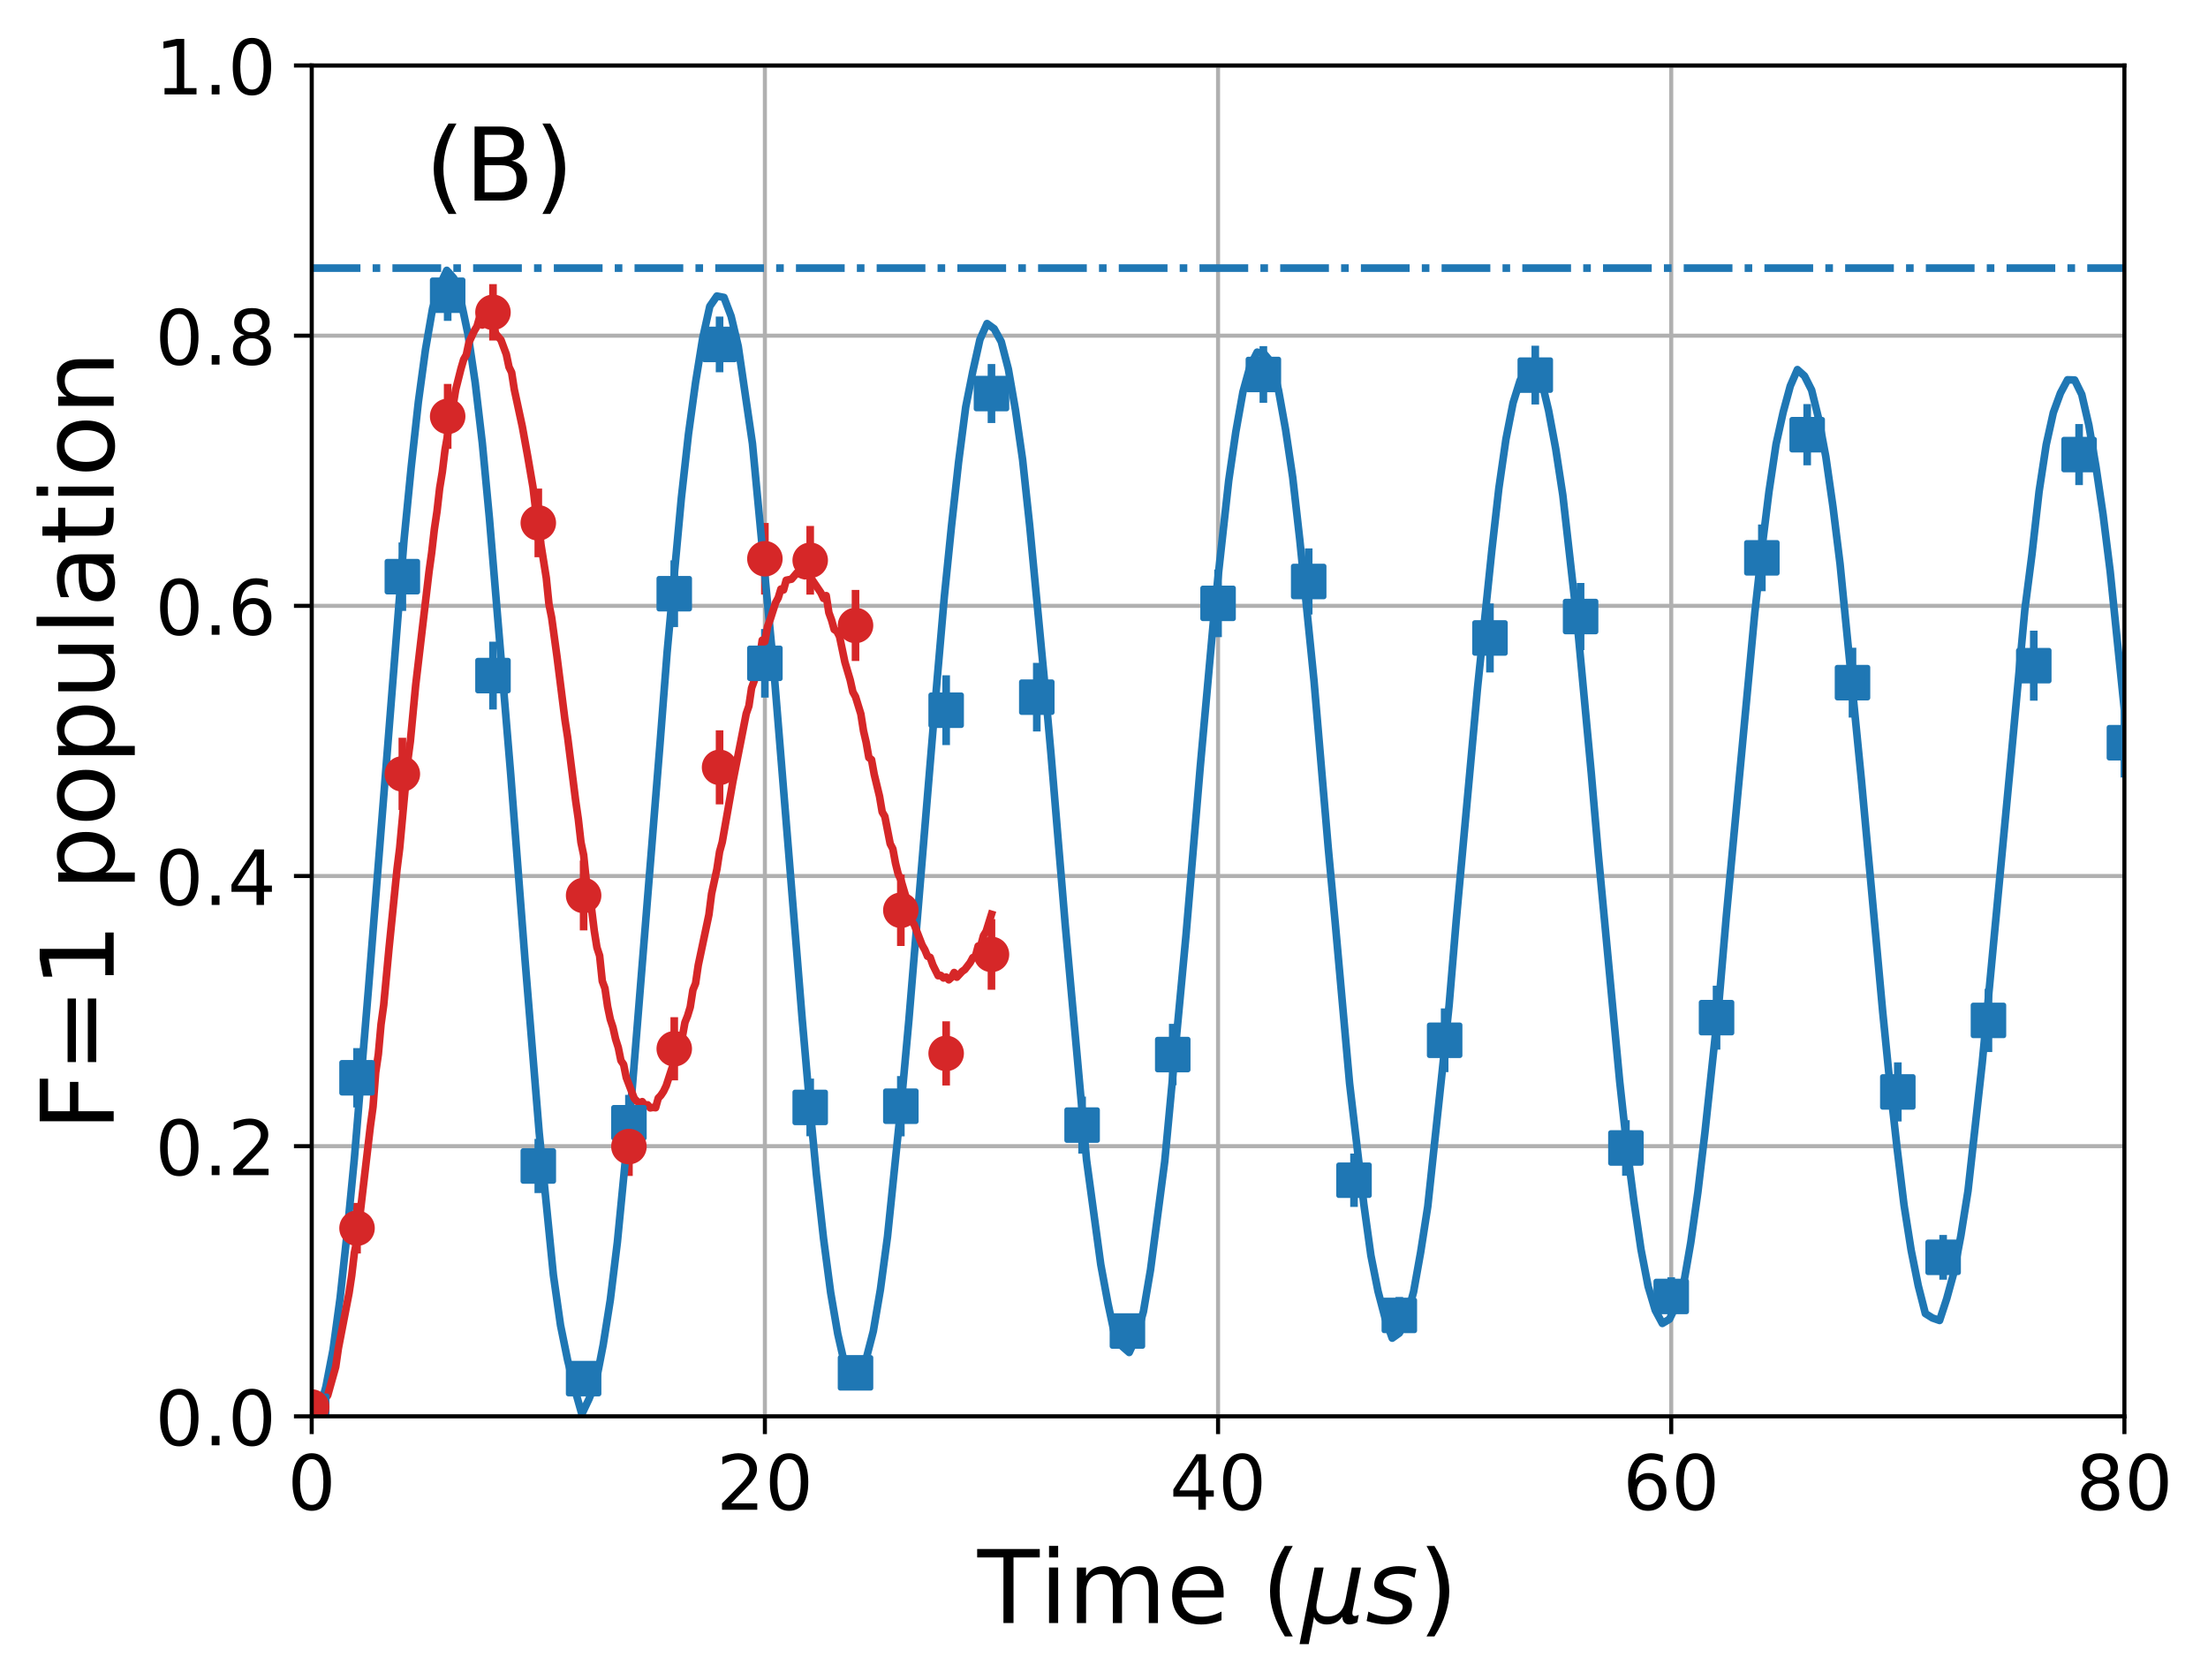 <?xml version="1.0" encoding="utf-8" standalone="no"?>
<!DOCTYPE svg PUBLIC "-//W3C//DTD SVG 1.1//EN"
  "http://www.w3.org/Graphics/SVG/1.1/DTD/svg11.dtd">
<!-- Created with matplotlib (http://matplotlib.org/) -->
<svg height="331pt" version="1.1" viewBox="0 0 435 331" width="435pt" xmlns="http://www.w3.org/2000/svg" xmlns:xlink="http://www.w3.org/1999/xlink">
 <defs>
  <style type="text/css">
*{stroke-linecap:butt;stroke-linejoin:round;}
  </style>
 </defs>
 <g id="figure_1">
  <g id="patch_1">
   <path d="M 0 331.128 
L 435.275 331.128 
L 435.275 0 
L 0 0 
z
" style="fill:none;"/>
  </g>
  <g id="axes_1">
   <g id="patch_2">
    <path d="M 61.411 279.011 
L 418.531 279.011 
L 418.531 12.899 
L 61.411 12.899 
z
" style="fill:none;"/>
   </g>
   <g id="matplotlib.axis_1">
    <g id="xtick_1">
     <g id="line2d_1">
      <path clip-path="url(#pb7d9c4823a)" d="M 61.411 279.011 
L 61.411 12.899 
" style="fill:none;stroke:#b0b0b0;stroke-linecap:square;stroke-width:0.8;"/>
     </g>
     <g id="line2d_2">
      <defs>
       <path d="M 0 0 
L 0 3.5 
" id="m0a0ace6d7c" style="stroke:#000000;stroke-width:0.8;"/>
      </defs>
      <g>
       <use style="stroke:#000000;stroke-width:0.8;" x="61.411" xlink:href="#m0a0ace6d7c" y="279.011"/>
      </g>
     </g>
     <g id="text_1">
      <!-- 0 -->
      <defs>
       <path d="M 31.781 66.406 
Q 24.172 66.406 20.328 58.906 
Q 16.5 51.422 16.5 36.375 
Q 16.5 21.391 20.328 13.891 
Q 24.172 6.391 31.781 6.391 
Q 39.453 6.391 43.281 13.891 
Q 47.125 21.391 47.125 36.375 
Q 47.125 51.422 43.281 58.906 
Q 39.453 66.406 31.781 66.406 
z
M 31.781 74.219 
Q 44.047 74.219 50.516 64.516 
Q 56.984 54.828 56.984 36.375 
Q 56.984 17.969 50.516 8.266 
Q 44.047 -1.422 31.781 -1.422 
Q 19.531 -1.422 13.062 8.266 
Q 6.594 17.969 6.594 36.375 
Q 6.594 54.828 13.062 64.516 
Q 19.531 74.219 31.781 74.219 
z
" id="DejaVuSans-30"/>
      </defs>
      <g transform="translate(56.639 297.408)scale(0.15 -0.15)">
       <use xlink:href="#DejaVuSans-30"/>
      </g>
     </g>
    </g>
    <g id="xtick_2">
     <g id="line2d_3">
      <path clip-path="url(#pb7d9c4823a)" d="M 150.691 279.011 
L 150.691 12.899 
" style="fill:none;stroke:#b0b0b0;stroke-linecap:square;stroke-width:0.8;"/>
     </g>
     <g id="line2d_4">
      <g>
       <use style="stroke:#000000;stroke-width:0.8;" x="150.691" xlink:href="#m0a0ace6d7c" y="279.011"/>
      </g>
     </g>
     <g id="text_2">
      <!-- 20 -->
      <defs>
       <path d="M 19.188 8.297 
L 53.609 8.297 
L 53.609 0 
L 7.328 0 
L 7.328 8.297 
Q 12.938 14.109 22.625 23.891 
Q 32.328 33.688 34.812 36.531 
Q 39.547 41.844 41.422 45.531 
Q 43.312 49.219 43.312 52.781 
Q 43.312 58.594 39.234 62.25 
Q 35.156 65.922 28.609 65.922 
Q 23.969 65.922 18.812 64.312 
Q 13.672 62.703 7.812 59.422 
L 7.812 69.391 
Q 13.766 71.781 18.938 73 
Q 24.125 74.219 28.422 74.219 
Q 39.75 74.219 46.484 68.547 
Q 53.219 62.891 53.219 53.422 
Q 53.219 48.922 51.531 44.891 
Q 49.859 40.875 45.406 35.406 
Q 44.188 33.984 37.641 27.219 
Q 31.109 20.453 19.188 8.297 
z
" id="DejaVuSans-32"/>
      </defs>
      <g transform="translate(141.147 297.408)scale(0.15 -0.15)">
       <use xlink:href="#DejaVuSans-32"/>
       <use x="63.623" xlink:href="#DejaVuSans-30"/>
      </g>
     </g>
    </g>
    <g id="xtick_3">
     <g id="line2d_5">
      <path clip-path="url(#pb7d9c4823a)" d="M 239.971 279.011 
L 239.971 12.899 
" style="fill:none;stroke:#b0b0b0;stroke-linecap:square;stroke-width:0.8;"/>
     </g>
     <g id="line2d_6">
      <g>
       <use style="stroke:#000000;stroke-width:0.8;" x="239.971" xlink:href="#m0a0ace6d7c" y="279.011"/>
      </g>
     </g>
     <g id="text_3">
      <!-- 40 -->
      <defs>
       <path d="M 37.797 64.312 
L 12.891 25.391 
L 37.797 25.391 
z
M 35.203 72.906 
L 47.609 72.906 
L 47.609 25.391 
L 58.016 25.391 
L 58.016 17.188 
L 47.609 17.188 
L 47.609 0 
L 37.797 0 
L 37.797 17.188 
L 4.891 17.188 
L 4.891 26.703 
z
" id="DejaVuSans-34"/>
      </defs>
      <g transform="translate(230.427 297.408)scale(0.15 -0.15)">
       <use xlink:href="#DejaVuSans-34"/>
       <use x="63.623" xlink:href="#DejaVuSans-30"/>
      </g>
     </g>
    </g>
    <g id="xtick_4">
     <g id="line2d_7">
      <path clip-path="url(#pb7d9c4823a)" d="M 329.251 279.011 
L 329.251 12.899 
" style="fill:none;stroke:#b0b0b0;stroke-linecap:square;stroke-width:0.8;"/>
     </g>
     <g id="line2d_8">
      <g>
       <use style="stroke:#000000;stroke-width:0.8;" x="329.251" xlink:href="#m0a0ace6d7c" y="279.011"/>
      </g>
     </g>
     <g id="text_4">
      <!-- 60 -->
      <defs>
       <path d="M 33.016 40.375 
Q 26.375 40.375 22.484 35.828 
Q 18.609 31.297 18.609 23.391 
Q 18.609 15.531 22.484 10.953 
Q 26.375 6.391 33.016 6.391 
Q 39.656 6.391 43.531 10.953 
Q 47.406 15.531 47.406 23.391 
Q 47.406 31.297 43.531 35.828 
Q 39.656 40.375 33.016 40.375 
z
M 52.594 71.297 
L 52.594 62.312 
Q 48.875 64.062 45.094 64.984 
Q 41.312 65.922 37.594 65.922 
Q 27.828 65.922 22.672 59.328 
Q 17.531 52.734 16.797 39.406 
Q 19.672 43.656 24.016 45.922 
Q 28.375 48.188 33.594 48.188 
Q 44.578 48.188 50.953 41.516 
Q 57.328 34.859 57.328 23.391 
Q 57.328 12.156 50.688 5.359 
Q 44.047 -1.422 33.016 -1.422 
Q 20.359 -1.422 13.672 8.266 
Q 6.984 17.969 6.984 36.375 
Q 6.984 53.656 15.188 63.938 
Q 23.391 74.219 37.203 74.219 
Q 40.922 74.219 44.703 73.484 
Q 48.484 72.75 52.594 71.297 
z
" id="DejaVuSans-36"/>
      </defs>
      <g transform="translate(319.707 297.408)scale(0.15 -0.15)">
       <use xlink:href="#DejaVuSans-36"/>
       <use x="63.623" xlink:href="#DejaVuSans-30"/>
      </g>
     </g>
    </g>
    <g id="xtick_5">
     <g id="line2d_9">
      <path clip-path="url(#pb7d9c4823a)" d="M 418.531 279.011 
L 418.531 12.899 
" style="fill:none;stroke:#b0b0b0;stroke-linecap:square;stroke-width:0.8;"/>
     </g>
     <g id="line2d_10">
      <g>
       <use style="stroke:#000000;stroke-width:0.8;" x="418.531" xlink:href="#m0a0ace6d7c" y="279.011"/>
      </g>
     </g>
     <g id="text_5">
      <!-- 80 -->
      <defs>
       <path d="M 31.781 34.625 
Q 24.75 34.625 20.719 30.859 
Q 16.703 27.094 16.703 20.516 
Q 16.703 13.922 20.719 10.156 
Q 24.75 6.391 31.781 6.391 
Q 38.812 6.391 42.859 10.172 
Q 46.922 13.969 46.922 20.516 
Q 46.922 27.094 42.891 30.859 
Q 38.875 34.625 31.781 34.625 
z
M 21.922 38.812 
Q 15.578 40.375 12.031 44.719 
Q 8.5 49.078 8.5 55.328 
Q 8.5 64.062 14.719 69.141 
Q 20.953 74.219 31.781 74.219 
Q 42.672 74.219 48.875 69.141 
Q 55.078 64.062 55.078 55.328 
Q 55.078 49.078 51.531 44.719 
Q 48 40.375 41.703 38.812 
Q 48.828 37.156 52.797 32.312 
Q 56.781 27.484 56.781 20.516 
Q 56.781 9.906 50.312 4.234 
Q 43.844 -1.422 31.781 -1.422 
Q 19.734 -1.422 13.25 4.234 
Q 6.781 9.906 6.781 20.516 
Q 6.781 27.484 10.781 32.312 
Q 14.797 37.156 21.922 38.812 
z
M 18.312 54.391 
Q 18.312 48.734 21.844 45.562 
Q 25.391 42.391 31.781 42.391 
Q 38.141 42.391 41.719 45.562 
Q 45.312 48.734 45.312 54.391 
Q 45.312 60.062 41.719 63.234 
Q 38.141 66.406 31.781 66.406 
Q 25.391 66.406 21.844 63.234 
Q 18.312 60.062 18.312 54.391 
z
" id="DejaVuSans-38"/>
      </defs>
      <g transform="translate(408.987 297.408)scale(0.15 -0.15)">
       <use xlink:href="#DejaVuSans-38"/>
       <use x="63.623" xlink:href="#DejaVuSans-30"/>
      </g>
     </g>
    </g>
    <g id="text_6">
     <!-- Time ($\mu s$) -->
     <defs>
      <path d="M -0.297 72.906 
L 61.375 72.906 
L 61.375 64.594 
L 35.5 64.594 
L 35.5 0 
L 25.594 0 
L 25.594 64.594 
L -0.297 64.594 
z
" id="DejaVuSans-54"/>
      <path d="M 9.422 54.688 
L 18.406 54.688 
L 18.406 0 
L 9.422 0 
z
M 9.422 75.984 
L 18.406 75.984 
L 18.406 64.594 
L 9.422 64.594 
z
" id="DejaVuSans-69"/>
      <path d="M 52 44.188 
Q 55.375 50.25 60.062 53.125 
Q 64.75 56 71.094 56 
Q 79.641 56 84.281 50.016 
Q 88.922 44.047 88.922 33.016 
L 88.922 0 
L 79.891 0 
L 79.891 32.719 
Q 79.891 40.578 77.094 44.375 
Q 74.312 48.188 68.609 48.188 
Q 61.625 48.188 57.562 43.547 
Q 53.516 38.922 53.516 30.906 
L 53.516 0 
L 44.484 0 
L 44.484 32.719 
Q 44.484 40.625 41.703 44.406 
Q 38.922 48.188 33.109 48.188 
Q 26.219 48.188 22.156 43.531 
Q 18.109 38.875 18.109 30.906 
L 18.109 0 
L 9.078 0 
L 9.078 54.688 
L 18.109 54.688 
L 18.109 46.188 
Q 21.188 51.219 25.484 53.609 
Q 29.781 56 35.688 56 
Q 41.656 56 45.828 52.969 
Q 50 49.953 52 44.188 
z
" id="DejaVuSans-6d"/>
      <path d="M 56.203 29.594 
L 56.203 25.203 
L 14.891 25.203 
Q 15.484 15.922 20.484 11.062 
Q 25.484 6.203 34.422 6.203 
Q 39.594 6.203 44.453 7.469 
Q 49.312 8.734 54.109 11.281 
L 54.109 2.781 
Q 49.266 0.734 44.188 -0.344 
Q 39.109 -1.422 33.891 -1.422 
Q 20.797 -1.422 13.156 6.188 
Q 5.516 13.812 5.516 26.812 
Q 5.516 40.234 12.766 48.109 
Q 20.016 56 32.328 56 
Q 43.359 56 49.781 48.891 
Q 56.203 41.797 56.203 29.594 
z
M 47.219 32.234 
Q 47.125 39.594 43.094 43.984 
Q 39.062 48.391 32.422 48.391 
Q 24.906 48.391 20.391 44.141 
Q 15.875 39.891 15.188 32.172 
z
" id="DejaVuSans-65"/>
      <path id="DejaVuSans-20"/>
      <path d="M 31 75.875 
Q 24.469 64.656 21.281 53.656 
Q 18.109 42.672 18.109 31.391 
Q 18.109 20.125 21.312 9.062 
Q 24.516 -2 31 -13.188 
L 23.188 -13.188 
Q 15.875 -1.703 12.234 9.375 
Q 8.594 20.453 8.594 31.391 
Q 8.594 42.281 12.203 53.312 
Q 15.828 64.359 23.188 75.875 
z
" id="DejaVuSans-28"/>
      <path d="M -1.312 -20.797 
L 13.375 54.688 
L 22.406 54.688 
L 15.766 20.656 
Q 15.578 19.625 15.422 18.359 
Q 15.281 17.094 15.281 15.828 
Q 15.281 11.281 18.141 8.828 
Q 21 6.391 26.312 6.391 
Q 33.547 6.391 37.984 10.484 
Q 42.438 14.594 44 22.797 
L 50.203 54.688 
L 59.188 54.688 
L 51.031 12.641 
Q 50.828 11.719 50.75 11.031 
Q 50.688 10.359 50.688 9.812 
Q 50.688 8.297 51.297 7.594 
Q 51.906 6.891 53.219 6.891 
Q 53.719 6.891 54.562 7.125 
Q 55.422 7.375 56.984 8.016 
L 55.609 0.781 
Q 53.469 -0.297 51.516 -0.859 
Q 49.562 -1.422 47.703 -1.422 
Q 44.484 -1.422 42.656 0.625 
Q 40.828 2.688 40.828 6.297 
Q 38.094 2.391 34.297 0.484 
Q 30.516 -1.422 25.391 -1.422 
Q 20.844 -1.422 17.453 0.672 
Q 14.062 2.781 12.984 6.203 
L 7.719 -20.797 
z
" id="DejaVuSans-Oblique-3bc"/>
      <path d="M 50 53.078 
L 48.297 44.578 
Q 44.734 46.531 40.766 47.5 
Q 36.812 48.484 32.625 48.484 
Q 25.531 48.484 21.453 46.062 
Q 17.391 43.656 17.391 39.5 
Q 17.391 34.672 26.859 32.078 
Q 27.594 31.891 27.938 31.781 
L 30.812 30.906 
Q 39.797 28.422 42.797 25.688 
Q 45.797 22.953 45.797 18.219 
Q 45.797 9.516 38.891 4.047 
Q 31.984 -1.422 20.797 -1.422 
Q 16.453 -1.422 11.672 -0.578 
Q 6.891 0.25 1.125 2 
L 2.875 11.281 
Q 7.812 8.734 12.594 7.422 
Q 17.391 6.109 21.781 6.109 
Q 28.375 6.109 32.5 8.938 
Q 36.625 11.766 36.625 16.109 
Q 36.625 20.797 25.781 23.688 
L 24.859 23.922 
L 21.781 24.703 
Q 14.938 26.516 11.766 29.469 
Q 8.594 32.422 8.594 37.016 
Q 8.594 45.75 15.156 50.875 
Q 21.734 56 33.016 56 
Q 37.453 56 41.672 55.266 
Q 45.906 54.547 50 53.078 
z
" id="DejaVuSans-Oblique-73"/>
      <path d="M 8.016 75.875 
L 15.828 75.875 
Q 23.141 64.359 26.781 53.312 
Q 30.422 42.281 30.422 31.391 
Q 30.422 20.453 26.781 9.375 
Q 23.141 -1.703 15.828 -13.188 
L 8.016 -13.188 
Q 14.5 -2 17.703 9.062 
Q 20.906 20.125 20.906 31.391 
Q 20.906 42.672 17.703 53.656 
Q 14.5 64.656 8.016 75.875 
z
" id="DejaVuSans-29"/>
     </defs>
     <g transform="translate(192.571 319.728)scale(0.2 -0.2)">
      <use transform="translate(0 0.016)" xlink:href="#DejaVuSans-54"/>
      <use transform="translate(61.084 0.016)" xlink:href="#DejaVuSans-69"/>
      <use transform="translate(88.867 0.016)" xlink:href="#DejaVuSans-6d"/>
      <use transform="translate(186.279 0.016)" xlink:href="#DejaVuSans-65"/>
      <use transform="translate(247.803 0.016)" xlink:href="#DejaVuSans-20"/>
      <use transform="translate(279.59 0.016)" xlink:href="#DejaVuSans-28"/>
      <use transform="translate(318.604 0.016)" xlink:href="#DejaVuSans-Oblique-3bc"/>
      <use transform="translate(382.227 0.016)" xlink:href="#DejaVuSans-Oblique-73"/>
      <use transform="translate(434.326 0.016)" xlink:href="#DejaVuSans-29"/>
     </g>
    </g>
   </g>
   <g id="matplotlib.axis_2">
    <g id="ytick_1">
     <g id="line2d_11">
      <path clip-path="url(#pb7d9c4823a)" d="M 61.411 279.011 
L 418.531 279.011 
" style="fill:none;stroke:#b0b0b0;stroke-linecap:square;stroke-width:0.8;"/>
     </g>
     <g id="line2d_12">
      <defs>
       <path d="M 0 0 
L -3.5 0 
" id="m373f384b91" style="stroke:#000000;stroke-width:0.8;"/>
      </defs>
      <g>
       <use style="stroke:#000000;stroke-width:0.8;" x="61.411" xlink:href="#m373f384b91" y="279.011"/>
      </g>
     </g>
     <g id="text_7">
      <!-- 0.0 -->
      <defs>
       <path d="M 10.688 12.406 
L 21 12.406 
L 21 0 
L 10.688 0 
z
" id="DejaVuSans-2e"/>
      </defs>
      <g transform="translate(30.556 284.71)scale(0.15 -0.15)">
       <use xlink:href="#DejaVuSans-30"/>
       <use x="63.623" xlink:href="#DejaVuSans-2e"/>
       <use x="95.41" xlink:href="#DejaVuSans-30"/>
      </g>
     </g>
    </g>
    <g id="ytick_2">
     <g id="line2d_13">
      <path clip-path="url(#pb7d9c4823a)" d="M 61.411 225.788 
L 418.531 225.788 
" style="fill:none;stroke:#b0b0b0;stroke-linecap:square;stroke-width:0.8;"/>
     </g>
     <g id="line2d_14">
      <g>
       <use style="stroke:#000000;stroke-width:0.8;" x="61.411" xlink:href="#m373f384b91" y="225.788"/>
      </g>
     </g>
     <g id="text_8">
      <!-- 0.2 -->
      <g transform="translate(30.556 231.487)scale(0.15 -0.15)">
       <use xlink:href="#DejaVuSans-30"/>
       <use x="63.623" xlink:href="#DejaVuSans-2e"/>
       <use x="95.41" xlink:href="#DejaVuSans-32"/>
      </g>
     </g>
    </g>
    <g id="ytick_3">
     <g id="line2d_15">
      <path clip-path="url(#pb7d9c4823a)" d="M 61.411 172.566 
L 418.531 172.566 
" style="fill:none;stroke:#b0b0b0;stroke-linecap:square;stroke-width:0.8;"/>
     </g>
     <g id="line2d_16">
      <g>
       <use style="stroke:#000000;stroke-width:0.8;" x="61.411" xlink:href="#m373f384b91" y="172.566"/>
      </g>
     </g>
     <g id="text_9">
      <!-- 0.4 -->
      <g transform="translate(30.556 178.265)scale(0.15 -0.15)">
       <use xlink:href="#DejaVuSans-30"/>
       <use x="63.623" xlink:href="#DejaVuSans-2e"/>
       <use x="95.41" xlink:href="#DejaVuSans-34"/>
      </g>
     </g>
    </g>
    <g id="ytick_4">
     <g id="line2d_17">
      <path clip-path="url(#pb7d9c4823a)" d="M 61.411 119.344 
L 418.531 119.344 
" style="fill:none;stroke:#b0b0b0;stroke-linecap:square;stroke-width:0.8;"/>
     </g>
     <g id="line2d_18">
      <g>
       <use style="stroke:#000000;stroke-width:0.8;" x="61.411" xlink:href="#m373f384b91" y="119.344"/>
      </g>
     </g>
     <g id="text_10">
      <!-- 0.6 -->
      <g transform="translate(30.556 125.042)scale(0.15 -0.15)">
       <use xlink:href="#DejaVuSans-30"/>
       <use x="63.623" xlink:href="#DejaVuSans-2e"/>
       <use x="95.41" xlink:href="#DejaVuSans-36"/>
      </g>
     </g>
    </g>
    <g id="ytick_5">
     <g id="line2d_19">
      <path clip-path="url(#pb7d9c4823a)" d="M 61.411 66.121 
L 418.531 66.121 
" style="fill:none;stroke:#b0b0b0;stroke-linecap:square;stroke-width:0.8;"/>
     </g>
     <g id="line2d_20">
      <g>
       <use style="stroke:#000000;stroke-width:0.8;" x="61.411" xlink:href="#m373f384b91" y="66.121"/>
      </g>
     </g>
     <g id="text_11">
      <!-- 0.8 -->
      <g transform="translate(30.556 71.82)scale(0.15 -0.15)">
       <use xlink:href="#DejaVuSans-30"/>
       <use x="63.623" xlink:href="#DejaVuSans-2e"/>
       <use x="95.41" xlink:href="#DejaVuSans-38"/>
      </g>
     </g>
    </g>
    <g id="ytick_6">
     <g id="line2d_21">
      <path clip-path="url(#pb7d9c4823a)" d="M 61.411 12.899 
L 418.531 12.899 
" style="fill:none;stroke:#b0b0b0;stroke-linecap:square;stroke-width:0.8;"/>
     </g>
     <g id="line2d_22">
      <g>
       <use style="stroke:#000000;stroke-width:0.8;" x="61.411" xlink:href="#m373f384b91" y="12.899"/>
      </g>
     </g>
     <g id="text_12">
      <!-- 1.0 -->
      <defs>
       <path d="M 12.406 8.297 
L 28.516 8.297 
L 28.516 63.922 
L 10.984 60.406 
L 10.984 69.391 
L 28.422 72.906 
L 38.281 72.906 
L 38.281 8.297 
L 54.391 8.297 
L 54.391 0 
L 12.406 0 
z
" id="DejaVuSans-31"/>
      </defs>
      <g transform="translate(30.556 18.598)scale(0.15 -0.15)">
       <use xlink:href="#DejaVuSans-31"/>
       <use x="63.623" xlink:href="#DejaVuSans-2e"/>
       <use x="95.41" xlink:href="#DejaVuSans-30"/>
      </g>
     </g>
    </g>
    <g id="text_13">
     <!-- F=1 population -->
     <defs>
      <path d="M 9.812 72.906 
L 51.703 72.906 
L 51.703 64.594 
L 19.672 64.594 
L 19.672 43.109 
L 48.578 43.109 
L 48.578 34.812 
L 19.672 34.812 
L 19.672 0 
L 9.812 0 
z
" id="DejaVuSans-46"/>
      <path d="M 10.594 45.406 
L 73.188 45.406 
L 73.188 37.203 
L 10.594 37.203 
z
M 10.594 25.484 
L 73.188 25.484 
L 73.188 17.188 
L 10.594 17.188 
z
" id="DejaVuSans-3d"/>
      <path d="M 18.109 8.203 
L 18.109 -20.797 
L 9.078 -20.797 
L 9.078 54.688 
L 18.109 54.688 
L 18.109 46.391 
Q 20.953 51.266 25.266 53.625 
Q 29.594 56 35.594 56 
Q 45.562 56 51.781 48.094 
Q 58.016 40.188 58.016 27.297 
Q 58.016 14.406 51.781 6.484 
Q 45.562 -1.422 35.594 -1.422 
Q 29.594 -1.422 25.266 0.953 
Q 20.953 3.328 18.109 8.203 
z
M 48.688 27.297 
Q 48.688 37.203 44.609 42.844 
Q 40.531 48.484 33.406 48.484 
Q 26.266 48.484 22.188 42.844 
Q 18.109 37.203 18.109 27.297 
Q 18.109 17.391 22.188 11.75 
Q 26.266 6.109 33.406 6.109 
Q 40.531 6.109 44.609 11.75 
Q 48.688 17.391 48.688 27.297 
z
" id="DejaVuSans-70"/>
      <path d="M 30.609 48.391 
Q 23.391 48.391 19.188 42.75 
Q 14.984 37.109 14.984 27.297 
Q 14.984 17.484 19.156 11.844 
Q 23.344 6.203 30.609 6.203 
Q 37.797 6.203 41.984 11.859 
Q 46.188 17.531 46.188 27.297 
Q 46.188 37.016 41.984 42.703 
Q 37.797 48.391 30.609 48.391 
z
M 30.609 56 
Q 42.328 56 49.016 48.375 
Q 55.719 40.766 55.719 27.297 
Q 55.719 13.875 49.016 6.219 
Q 42.328 -1.422 30.609 -1.422 
Q 18.844 -1.422 12.172 6.219 
Q 5.516 13.875 5.516 27.297 
Q 5.516 40.766 12.172 48.375 
Q 18.844 56 30.609 56 
z
" id="DejaVuSans-6f"/>
      <path d="M 8.5 21.578 
L 8.5 54.688 
L 17.484 54.688 
L 17.484 21.922 
Q 17.484 14.156 20.5 10.266 
Q 23.531 6.391 29.594 6.391 
Q 36.859 6.391 41.078 11.031 
Q 45.312 15.672 45.312 23.688 
L 45.312 54.688 
L 54.297 54.688 
L 54.297 0 
L 45.312 0 
L 45.312 8.406 
Q 42.047 3.422 37.719 1 
Q 33.406 -1.422 27.688 -1.422 
Q 18.266 -1.422 13.375 4.438 
Q 8.5 10.297 8.5 21.578 
z
M 31.109 56 
z
" id="DejaVuSans-75"/>
      <path d="M 9.422 75.984 
L 18.406 75.984 
L 18.406 0 
L 9.422 0 
z
" id="DejaVuSans-6c"/>
      <path d="M 34.281 27.484 
Q 23.391 27.484 19.188 25 
Q 14.984 22.516 14.984 16.5 
Q 14.984 11.719 18.141 8.906 
Q 21.297 6.109 26.703 6.109 
Q 34.188 6.109 38.703 11.406 
Q 43.219 16.703 43.219 25.484 
L 43.219 27.484 
z
M 52.203 31.203 
L 52.203 0 
L 43.219 0 
L 43.219 8.297 
Q 40.141 3.328 35.547 0.953 
Q 30.953 -1.422 24.312 -1.422 
Q 15.922 -1.422 10.953 3.297 
Q 6 8.016 6 15.922 
Q 6 25.141 12.172 29.828 
Q 18.359 34.516 30.609 34.516 
L 43.219 34.516 
L 43.219 35.406 
Q 43.219 41.609 39.141 45 
Q 35.062 48.391 27.688 48.391 
Q 23 48.391 18.547 47.266 
Q 14.109 46.141 10.016 43.891 
L 10.016 52.203 
Q 14.938 54.109 19.578 55.047 
Q 24.219 56 28.609 56 
Q 40.484 56 46.344 49.844 
Q 52.203 43.703 52.203 31.203 
z
" id="DejaVuSans-61"/>
      <path d="M 18.312 70.219 
L 18.312 54.688 
L 36.812 54.688 
L 36.812 47.703 
L 18.312 47.703 
L 18.312 18.016 
Q 18.312 11.328 20.141 9.422 
Q 21.969 7.516 27.594 7.516 
L 36.812 7.516 
L 36.812 0 
L 27.594 0 
Q 17.188 0 13.234 3.875 
Q 9.281 7.766 9.281 18.016 
L 9.281 47.703 
L 2.688 47.703 
L 2.688 54.688 
L 9.281 54.688 
L 9.281 70.219 
z
" id="DejaVuSans-74"/>
      <path d="M 54.891 33.016 
L 54.891 0 
L 45.906 0 
L 45.906 32.719 
Q 45.906 40.484 42.875 44.328 
Q 39.844 48.188 33.797 48.188 
Q 26.516 48.188 22.312 43.547 
Q 18.109 38.922 18.109 30.906 
L 18.109 0 
L 9.078 0 
L 9.078 54.688 
L 18.109 54.688 
L 18.109 46.188 
Q 21.344 51.125 25.703 53.562 
Q 30.078 56 35.797 56 
Q 45.219 56 50.047 50.172 
Q 54.891 44.344 54.891 33.016 
z
" id="DejaVuSans-6e"/>
     </defs>
     <g transform="translate(22.397 222.841)rotate(-90)scale(0.2 -0.2)">
      <use xlink:href="#DejaVuSans-46"/>
      <use x="57.52" xlink:href="#DejaVuSans-3d"/>
      <use x="141.309" xlink:href="#DejaVuSans-31"/>
      <use x="204.932" xlink:href="#DejaVuSans-20"/>
      <use x="236.719" xlink:href="#DejaVuSans-70"/>
      <use x="300.195" xlink:href="#DejaVuSans-6f"/>
      <use x="361.377" xlink:href="#DejaVuSans-70"/>
      <use x="424.854" xlink:href="#DejaVuSans-75"/>
      <use x="488.232" xlink:href="#DejaVuSans-6c"/>
      <use x="516.016" xlink:href="#DejaVuSans-61"/>
      <use x="577.295" xlink:href="#DejaVuSans-74"/>
      <use x="616.504" xlink:href="#DejaVuSans-69"/>
      <use x="644.287" xlink:href="#DejaVuSans-6f"/>
      <use x="705.469" xlink:href="#DejaVuSans-6e"/>
     </g>
    </g>
   </g>
   <g id="LineCollection_1">
    <path clip-path="url(#pb7d9c4823a)" d="M 61.411 278.753 
L 61.411 277.248 
" style="fill:none;stroke:#1f77b4;stroke-width:1.5;"/>
    <path clip-path="url(#pb7d9c4823a)" d="M 70.339 218.157 
L 70.339 206.467 
" style="fill:none;stroke:#1f77b4;stroke-width:1.5;"/>
    <path clip-path="url(#pb7d9c4823a)" d="M 79.267 120.345 
L 79.267 106.854 
" style="fill:none;stroke:#1f77b4;stroke-width:1.5;"/>
    <path clip-path="url(#pb7d9c4823a)" d="M 88.195 63.209 
L 88.195 53.107 
" style="fill:none;stroke:#1f77b4;stroke-width:1.5;"/>
    <path clip-path="url(#pb7d9c4823a)" d="M 97.123 139.77 
L 97.123 126.409 
" style="fill:none;stroke:#1f77b4;stroke-width:1.5;"/>
    <path clip-path="url(#pb7d9c4823a)" d="M 106.051 235.026 
L 106.051 224.356 
" style="fill:none;stroke:#1f77b4;stroke-width:1.5;"/>
    <path clip-path="url(#pb7d9c4823a)" d="M 114.979 273.816 
L 114.979 269.343 
" style="fill:none;stroke:#1f77b4;stroke-width:1.5;"/>
    <path clip-path="url(#pb7d9c4823a)" d="M 123.907 226.673 
L 123.907 215.677 
" style="fill:none;stroke:#1f77b4;stroke-width:1.5;"/>
    <path clip-path="url(#pb7d9c4823a)" d="M 132.835 123.531 
L 132.835 110.38 
" style="fill:none;stroke:#1f77b4;stroke-width:1.5;"/>
    <path clip-path="url(#pb7d9c4823a)" d="M 141.763 73.335 
L 141.763 62.363 
" style="fill:none;stroke:#1f77b4;stroke-width:1.5;"/>
    <path clip-path="url(#pb7d9c4823a)" d="M 150.691 137.423 
L 150.691 123.915 
" style="fill:none;stroke:#1f77b4;stroke-width:1.5;"/>
    <path clip-path="url(#pb7d9c4823a)" d="M 159.619 223.834 
L 159.619 212.478 
" style="fill:none;stroke:#1f77b4;stroke-width:1.5;"/>
    <path clip-path="url(#pb7d9c4823a)" d="M 168.547 272.801 
L 168.547 268.074 
" style="fill:none;stroke:#1f77b4;stroke-width:1.5;"/>
    <path clip-path="url(#pb7d9c4823a)" d="M 177.475 223.854 
L 177.475 211.981 
" style="fill:none;stroke:#1f77b4;stroke-width:1.5;"/>
    <path clip-path="url(#pb7d9c4823a)" d="M 186.403 146.78 
L 186.403 133.034 
" style="fill:none;stroke:#1f77b4;stroke-width:1.5;"/>
    <path clip-path="url(#pb7d9c4823a)" d="M 195.331 83.339 
L 195.331 71.713 
" style="fill:none;stroke:#1f77b4;stroke-width:1.5;"/>
    <path clip-path="url(#pb7d9c4823a)" d="M 204.259 144.095 
L 204.259 130.579 
" style="fill:none;stroke:#1f77b4;stroke-width:1.5;"/>
    <path clip-path="url(#pb7d9c4823a)" d="M 213.187 227.26 
L 213.187 216.01 
" style="fill:none;stroke:#1f77b4;stroke-width:1.5;"/>
    <path clip-path="url(#pb7d9c4823a)" d="M 222.115 265.542 
L 222.115 258.858 
" style="fill:none;stroke:#1f77b4;stroke-width:1.5;"/>
    <path clip-path="url(#pb7d9c4823a)" d="M 231.043 213.794 
L 231.043 201.693 
" style="fill:none;stroke:#1f77b4;stroke-width:1.5;"/>
    <path clip-path="url(#pb7d9c4823a)" d="M 239.971 125.513 
L 239.971 112.201 
" style="fill:none;stroke:#1f77b4;stroke-width:1.5;"/>
    <path clip-path="url(#pb7d9c4823a)" d="M 248.899 79.358 
L 248.899 68.186 
" style="fill:none;stroke:#1f77b4;stroke-width:1.5;"/>
    <path clip-path="url(#pb7d9c4823a)" d="M 257.827 121.062 
L 257.827 108.035 
" style="fill:none;stroke:#1f77b4;stroke-width:1.5;"/>
    <path clip-path="url(#pb7d9c4823a)" d="M 266.755 237.751 
L 266.755 227.239 
" style="fill:none;stroke:#1f77b4;stroke-width:1.5;"/>
    <path clip-path="url(#pb7d9c4823a)" d="M 275.683 262.759 
L 275.683 255.49 
" style="fill:none;stroke:#1f77b4;stroke-width:1.5;"/>
    <path clip-path="url(#pb7d9c4823a)" d="M 284.611 211.202 
L 284.611 198.652 
" style="fill:none;stroke:#1f77b4;stroke-width:1.5;"/>
    <path clip-path="url(#pb7d9c4823a)" d="M 293.539 132.476 
L 293.539 118.877 
" style="fill:none;stroke:#1f77b4;stroke-width:1.5;"/>
    <path clip-path="url(#pb7d9c4823a)" d="M 302.467 79.686 
L 302.467 68.109 
" style="fill:none;stroke:#1f77b4;stroke-width:1.5;"/>
    <path clip-path="url(#pb7d9c4823a)" d="M 311.395 128.067 
L 311.395 114.84 
" style="fill:none;stroke:#1f77b4;stroke-width:1.5;"/>
    <path clip-path="url(#pb7d9c4823a)" d="M 320.323 231.622 
L 320.323 220.664 
" style="fill:none;stroke:#1f77b4;stroke-width:1.5;"/>
    <path clip-path="url(#pb7d9c4823a)" d="M 329.251 259.167 
L 329.251 251.619 
" style="fill:none;stroke:#1f77b4;stroke-width:1.5;"/>
    <path clip-path="url(#pb7d9c4823a)" d="M 338.179 206.768 
L 338.179 194.169 
" style="fill:none;stroke:#1f77b4;stroke-width:1.5;"/>
    <path clip-path="url(#pb7d9c4823a)" d="M 347.107 116.459 
L 347.107 103.32 
" style="fill:none;stroke:#1f77b4;stroke-width:1.5;"/>
    <path clip-path="url(#pb7d9c4823a)" d="M 356.035 91.666 
L 356.035 79.597 
" style="fill:none;stroke:#1f77b4;stroke-width:1.5;"/>
    <path clip-path="url(#pb7d9c4823a)" d="M 364.963 141.36 
L 364.963 127.596 
" style="fill:none;stroke:#1f77b4;stroke-width:1.5;"/>
    <path clip-path="url(#pb7d9c4823a)" d="M 373.891 220.923 
L 373.891 209.281 
" style="fill:none;stroke:#1f77b4;stroke-width:1.5;"/>
    <path clip-path="url(#pb7d9c4823a)" d="M 382.819 252.086 
L 382.819 243.28 
" style="fill:none;stroke:#1f77b4;stroke-width:1.5;"/>
    <path clip-path="url(#pb7d9c4823a)" d="M 391.747 207.249 
L 391.747 194.776 
" style="fill:none;stroke:#1f77b4;stroke-width:1.5;"/>
    <path clip-path="url(#pb7d9c4823a)" d="M 400.675 138.023 
L 400.675 124.238 
" style="fill:none;stroke:#1f77b4;stroke-width:1.5;"/>
    <path clip-path="url(#pb7d9c4823a)" d="M 409.603 95.563 
L 409.603 83.531 
" style="fill:none;stroke:#1f77b4;stroke-width:1.5;"/>
    <path clip-path="url(#pb7d9c4823a)" d="M 418.531 153.171 
L 418.531 139.447 
" style="fill:none;stroke:#1f77b4;stroke-width:1.5;"/>
   </g>
   <g id="LineCollection_2">
    <path clip-path="url(#pb7d9c4823a)" d="M 61.411 278.275 
L 61.411 276.081 
" style="fill:none;stroke:#d62728;stroke-width:1.5;"/>
    <path clip-path="url(#pb7d9c4823a)" d="M 70.339 246.924 
L 70.339 236.961 
" style="fill:none;stroke:#d62728;stroke-width:1.5;"/>
    <path clip-path="url(#pb7d9c4823a)" d="M 79.267 159.579 
L 79.267 145.331 
" style="fill:none;stroke:#d62728;stroke-width:1.5;"/>
    <path clip-path="url(#pb7d9c4823a)" d="M 88.195 88.416 
L 88.195 75.632 
" style="fill:none;stroke:#d62728;stroke-width:1.5;"/>
    <path clip-path="url(#pb7d9c4823a)" d="M 97.123 67.086 
L 97.123 55.975 
" style="fill:none;stroke:#d62728;stroke-width:1.5;"/>
    <path clip-path="url(#pb7d9c4823a)" d="M 106.051 109.768 
L 106.051 96.249 
" style="fill:none;stroke:#d62728;stroke-width:1.5;"/>
    <path clip-path="url(#pb7d9c4823a)" d="M 114.979 183.284 
L 114.979 169.516 
" style="fill:none;stroke:#d62728;stroke-width:1.5;"/>
    <path clip-path="url(#pb7d9c4823a)" d="M 123.907 231.649 
L 123.907 220.085 
" style="fill:none;stroke:#d62728;stroke-width:1.5;"/>
    <path clip-path="url(#pb7d9c4823a)" d="M 132.835 212.824 
L 132.835 200.38 
" style="fill:none;stroke:#d62728;stroke-width:1.5;"/>
    <path clip-path="url(#pb7d9c4823a)" d="M 141.763 158.462 
L 141.763 143.868 
" style="fill:none;stroke:#d62728;stroke-width:1.5;"/>
    <path clip-path="url(#pb7d9c4823a)" d="M 150.691 117.122 
L 150.691 103.018 
" style="fill:none;stroke:#d62728;stroke-width:1.5;"/>
    <path clip-path="url(#pb7d9c4823a)" d="M 159.619 117.14 
L 159.619 103.608 
" style="fill:none;stroke:#d62728;stroke-width:1.5;"/>
    <path clip-path="url(#pb7d9c4823a)" d="M 168.547 130.207 
L 168.547 116.213 
" style="fill:none;stroke:#d62728;stroke-width:1.5;"/>
    <path clip-path="url(#pb7d9c4823a)" d="M 177.475 186.355 
L 177.475 172.281 
" style="fill:none;stroke:#d62728;stroke-width:1.5;"/>
    <path clip-path="url(#pb7d9c4823a)" d="M 186.403 213.833 
L 186.403 201.192 
" style="fill:none;stroke:#d62728;stroke-width:1.5;"/>
    <path clip-path="url(#pb7d9c4823a)" d="M 195.331 194.973 
L 195.331 181.057 
" style="fill:none;stroke:#d62728;stroke-width:1.5;"/>
   </g>
   <g id="line2d_23">
    <path clip-path="url(#pb7d9c4823a)" d="M 61.411 278.571 
L 62.811 278.238 
L 64.212 273.162 
L 65.612 265.897 
L 67.013 255.636 
L 68.413 242.641 
L 69.814 228.222 
L 72.615 194.496 
L 79.617 106.186 
L 81.018 91.929 
L 82.418 79.204 
L 83.818 68.903 
L 85.219 60.78 
L 86.619 56.261 
L 88.02 53.256 
L 89.42 54.827 
L 90.821 59.3 
L 92.221 65.946 
L 93.622 75.391 
L 95.022 87.298 
L 96.423 102.149 
L 100.624 152.652 
L 103.425 188.973 
L 106.226 223.126 
L 109.027 251.217 
L 110.427 261.064 
L 111.828 267.938 
L 113.228 273.618 
L 114.629 278.571 
L 116.029 275.615 
L 117.43 272.141 
L 118.83 264.944 
L 120.231 256.103 
L 121.631 244.682 
L 124.432 215.926 
L 130.034 146.471 
L 131.434 128.435 
L 134.235 98.093 
L 135.636 85.518 
L 137.036 75.311 
L 138.437 66.634 
L 139.837 60.339 
L 141.238 58.319 
L 142.638 58.593 
L 144.039 62.302 
L 145.439 68.213 
L 148.24 87.382 
L 152.442 131.801 
L 158.043 200.8 
L 159.444 216.82 
L 160.844 231.421 
L 162.245 243.983 
L 163.645 254.605 
L 165.046 262.766 
L 166.446 268.903 
L 167.847 270.188 
L 169.247 271.287 
L 170.648 267.666 
L 172.048 262.257 
L 173.449 254.03 
L 174.849 243.604 
L 177.65 216.407 
L 179.05 201.068 
L 184.652 133.571 
L 186.053 117.437 
L 187.453 103.646 
L 188.854 91.01 
L 190.254 80.193 
L 191.655 73.153 
L 193.055 66.882 
L 194.456 63.742 
L 195.856 64.761 
L 197.257 67.304 
L 198.657 72.717 
L 200.058 80.776 
L 201.458 90.519 
L 202.858 103.555 
L 205.659 132.91 
L 207.06 148.56 
L 209.861 182.163 
L 214.062 228.51 
L 216.863 249.107 
L 218.264 256.676 
L 219.664 263.252 
L 221.065 265.208 
L 222.465 266.429 
L 223.866 263.423 
L 225.266 258.379 
L 226.666 250.125 
L 229.467 228.771 
L 233.669 184.1 
L 236.47 150.959 
L 239.271 120.007 
L 242.072 94.656 
L 243.472 85.054 
L 244.873 77.202 
L 246.273 72.144 
L 247.674 69.372 
L 249.074 69.713 
L 250.474 71.387 
L 251.875 76.847 
L 253.275 84.634 
L 254.676 94.031 
L 256.076 106.371 
L 258.877 134.148 
L 261.678 167.038 
L 263.079 182.086 
L 265.88 213.402 
L 268.681 237.176 
L 270.081 247.319 
L 271.482 254.36 
L 272.882 259.671 
L 274.282 263.605 
L 275.683 262.605 
L 277.083 259.602 
L 278.484 254.509 
L 279.884 246.684 
L 281.285 237.673 
L 284.086 211.475 
L 285.486 198.087 
L 286.887 181.412 
L 291.088 135.545 
L 293.889 108.569 
L 295.29 96.2 
L 296.69 86.494 
L 298.09 79.37 
L 299.491 74.899 
L 300.891 73.131 
L 302.292 71.899 
L 303.692 74.97 
L 305.093 80.878 
L 306.493 88.406 
L 307.894 97.56 
L 310.695 122.339 
L 313.496 152.279 
L 314.896 168.434 
L 319.098 213.061 
L 320.498 225.824 
L 321.898 236.615 
L 323.299 246.164 
L 324.699 253.41 
L 326.1 258.102 
L 327.5 260.705 
L 328.901 259.87 
L 330.301 257 
L 331.702 252.854 
L 333.102 244.745 
L 334.503 234.836 
L 335.903 222.985 
L 338.704 196.807 
L 340.105 180.461 
L 345.706 120.809 
L 347.107 108.15 
L 348.507 96.858 
L 349.908 87.486 
L 351.308 81.183 
L 352.709 76.028 
L 354.109 72.807 
L 355.51 74.068 
L 356.91 76.847 
L 358.311 82.56 
L 359.711 89.993 
L 361.112 99.811 
L 362.512 111.095 
L 366.714 153.631 
L 369.514 184.026 
L 370.915 199.35 
L 372.315 213.341 
L 373.716 225.935 
L 375.116 237.403 
L 376.517 246.287 
L 377.917 253.277 
L 379.318 258.761 
L 380.718 259.636 
L 382.119 260.121 
L 383.519 255.857 
L 384.92 250.758 
L 386.32 243.366 
L 387.721 234.58 
L 390.522 209.385 
L 393.322 179.79 
L 396.123 150.201 
L 398.924 120.016 
L 400.325 109.163 
L 401.725 96.8 
L 403.126 87.602 
L 404.526 81.289 
L 405.927 77.448 
L 407.327 74.817 
L 408.728 74.858 
L 410.128 77.707 
L 411.529 83.766 
L 412.929 91.947 
L 414.33 101.392 
L 415.73 112.565 
L 418.531 139.917 
L 418.531 139.917 
" style="fill:none;stroke:#1f77b4;stroke-linecap:square;stroke-width:1.5;"/>
   </g>
   <g id="line2d_24">
    <path clip-path="url(#pb7d9c4823a)" d="M 61.411 278.535 
L 61.936 278.533 
L 62.461 278.533 
L 62.986 277.96 
L 63.512 277.039 
L 64.037 275.562 
L 64.562 274.877 
L 66.138 269.26 
L 66.663 265.614 
L 68.763 254.739 
L 69.289 251.273 
L 69.814 246.791 
L 70.339 244.253 
L 72.965 221.869 
L 73.49 218.039 
L 74.015 211.256 
L 74.54 207.668 
L 75.066 201.791 
L 75.591 198.003 
L 76.641 186.803 
L 78.217 171.246 
L 78.742 167.068 
L 80.317 149.964 
L 80.842 146.04 
L 81.893 134.971 
L 84.519 112.658 
L 85.044 108.88 
L 85.569 104.289 
L 86.094 100.748 
L 86.619 96.15 
L 87.145 92.948 
L 87.67 88.655 
L 88.195 85.679 
L 88.72 81.807 
L 89.245 79.991 
L 89.77 76.778 
L 90.821 72.606 
L 91.346 70.822 
L 91.871 69.904 
L 92.396 67.422 
L 93.447 65.157 
L 93.972 64.289 
L 94.497 62.451 
L 95.022 64.029 
L 95.547 63.681 
L 96.073 62.749 
L 96.598 62.206 
L 97.123 63.253 
L 97.648 65.733 
L 98.698 66.975 
L 99.749 69.795 
L 100.274 72.296 
L 100.799 73.371 
L 101.324 76.737 
L 102.9 84.04 
L 103.95 89.818 
L 105.001 95.953 
L 105.526 100.394 
L 106.051 102.536 
L 106.576 107.295 
L 107.626 113.863 
L 108.152 119.04 
L 108.677 121.64 
L 109.727 129.295 
L 111.303 141.802 
L 111.828 145.21 
L 113.403 157.688 
L 113.929 161.318 
L 114.454 165.926 
L 114.979 168.419 
L 115.504 173.49 
L 116.554 179.122 
L 117.08 183.389 
L 117.605 186.661 
L 118.13 188.263 
L 118.655 193.274 
L 119.18 194.688 
L 119.706 198.288 
L 120.231 200.792 
L 120.756 202.389 
L 121.281 204.702 
L 121.806 206.356 
L 122.331 208.934 
L 122.857 209.697 
L 123.382 212.268 
L 124.957 216.39 
L 125.482 216.935 
L 126.008 217.266 
L 126.533 217.018 
L 127.058 217.731 
L 127.583 217.637 
L 128.108 218.248 
L 128.634 218.154 
L 129.159 218.211 
L 129.684 216.326 
L 130.209 215.764 
L 130.734 214.98 
L 131.259 213.868 
L 132.31 210.644 
L 132.835 209.24 
L 133.36 208.536 
L 134.41 204.346 
L 134.936 201.434 
L 135.461 200.108 
L 135.986 198.385 
L 136.511 195.008 
L 137.036 193.724 
L 137.562 190.138 
L 139.662 180.199 
L 140.187 176.063 
L 141.238 171.222 
L 141.763 167.784 
L 142.288 165.887 
L 144.389 153.941 
L 145.964 145.946 
L 147.015 140.585 
L 147.54 139.075 
L 148.065 135.54 
L 148.59 134.114 
L 149.115 131.441 
L 149.641 129.83 
L 150.166 126.113 
L 150.691 126.384 
L 151.216 123.427 
L 151.741 122.019 
L 152.792 118.744 
L 153.317 117.768 
L 153.842 116.043 
L 154.367 116.214 
L 154.892 114.303 
L 155.943 114.09 
L 156.993 112.851 
L 158.043 113.288 
L 158.569 113.426 
L 159.094 112.878 
L 161.72 116.761 
L 162.245 117.881 
L 162.77 117.334 
L 163.295 120.686 
L 163.82 122.129 
L 164.346 124.004 
L 164.871 124.349 
L 165.396 125.375 
L 166.446 130.401 
L 167.497 133.96 
L 168.022 136.312 
L 168.547 137.249 
L 169.597 140.659 
L 170.122 143.993 
L 170.648 146.253 
L 171.173 149.243 
L 171.698 149.642 
L 172.223 152.519 
L 173.274 156.869 
L 173.799 159.954 
L 174.324 160.836 
L 175.374 166.21 
L 175.899 167.225 
L 176.425 170.055 
L 176.95 172.174 
L 177.475 173.303 
L 179.05 178.643 
L 179.576 181.386 
L 180.101 182.138 
L 181.676 186.191 
L 182.202 187.106 
L 182.727 188.372 
L 183.252 188.598 
L 183.777 190.088 
L 184.827 192.205 
L 185.353 192.15 
L 185.878 192.657 
L 186.403 192.47 
L 186.928 193.017 
L 187.453 192.547 
L 187.978 191.579 
L 188.504 192.5 
L 189.554 191.363 
L 190.079 190.997 
L 191.13 189.628 
L 191.655 188.653 
L 192.18 188.338 
L 192.705 186.37 
L 193.23 186.262 
L 193.755 184.324 
L 194.281 183.471 
L 195.331 180.11 
L 195.331 180.11 
" style="fill:none;stroke:#d62728;stroke-linecap:square;stroke-width:1.5;"/>
   </g>
   <g id="line2d_25">
    <path clip-path="url(#pb7d9c4823a)" d="M 61.411 52.816 
L 418.531 52.816 
" style="fill:none;stroke:#1f77b4;stroke-dasharray:9.6,2.4,1.5,2.4;stroke-dashoffset:0;stroke-width:1.5;"/>
   </g>
   <g id="line2d_26">
    <defs>
     <path d="M -3 3 
L 3 3 
L 3 -3 
L -3 -3 
z
" id="m826f120e81" style="stroke:#1f77b4;stroke-linejoin:miter;"/>
    </defs>
    <g clip-path="url(#pb7d9c4823a)">
     <use style="fill:#1f77b4;stroke:#1f77b4;stroke-linejoin:miter;" x="61.411" xlink:href="#m826f120e81" y="278"/>
     <use style="fill:#1f77b4;stroke:#1f77b4;stroke-linejoin:miter;" x="70.339" xlink:href="#m826f120e81" y="212.312"/>
     <use style="fill:#1f77b4;stroke:#1f77b4;stroke-linejoin:miter;" x="79.267" xlink:href="#m826f120e81" y="113.6"/>
     <use style="fill:#1f77b4;stroke:#1f77b4;stroke-linejoin:miter;" x="88.195" xlink:href="#m826f120e81" y="58.158"/>
     <use style="fill:#1f77b4;stroke:#1f77b4;stroke-linejoin:miter;" x="97.123" xlink:href="#m826f120e81" y="133.089"/>
     <use style="fill:#1f77b4;stroke:#1f77b4;stroke-linejoin:miter;" x="106.051" xlink:href="#m826f120e81" y="229.691"/>
     <use style="fill:#1f77b4;stroke:#1f77b4;stroke-linejoin:miter;" x="114.979" xlink:href="#m826f120e81" y="271.58"/>
     <use style="fill:#1f77b4;stroke:#1f77b4;stroke-linejoin:miter;" x="123.907" xlink:href="#m826f120e81" y="221.175"/>
     <use style="fill:#1f77b4;stroke:#1f77b4;stroke-linejoin:miter;" x="132.835" xlink:href="#m826f120e81" y="116.955"/>
     <use style="fill:#1f77b4;stroke:#1f77b4;stroke-linejoin:miter;" x="141.763" xlink:href="#m826f120e81" y="67.849"/>
     <use style="fill:#1f77b4;stroke:#1f77b4;stroke-linejoin:miter;" x="150.691" xlink:href="#m826f120e81" y="130.669"/>
     <use style="fill:#1f77b4;stroke:#1f77b4;stroke-linejoin:miter;" x="159.619" xlink:href="#m826f120e81" y="218.156"/>
     <use style="fill:#1f77b4;stroke:#1f77b4;stroke-linejoin:miter;" x="168.547" xlink:href="#m826f120e81" y="270.438"/>
     <use style="fill:#1f77b4;stroke:#1f77b4;stroke-linejoin:miter;" x="177.475" xlink:href="#m826f120e81" y="217.918"/>
     <use style="fill:#1f77b4;stroke:#1f77b4;stroke-linejoin:miter;" x="186.403" xlink:href="#m826f120e81" y="139.907"/>
     <use style="fill:#1f77b4;stroke:#1f77b4;stroke-linejoin:miter;" x="195.331" xlink:href="#m826f120e81" y="77.526"/>
     <use style="fill:#1f77b4;stroke:#1f77b4;stroke-linejoin:miter;" x="204.259" xlink:href="#m826f120e81" y="137.337"/>
     <use style="fill:#1f77b4;stroke:#1f77b4;stroke-linejoin:miter;" x="213.187" xlink:href="#m826f120e81" y="221.635"/>
     <use style="fill:#1f77b4;stroke:#1f77b4;stroke-linejoin:miter;" x="222.115" xlink:href="#m826f120e81" y="262.2"/>
     <use style="fill:#1f77b4;stroke:#1f77b4;stroke-linejoin:miter;" x="231.043" xlink:href="#m826f120e81" y="207.743"/>
     <use style="fill:#1f77b4;stroke:#1f77b4;stroke-linejoin:miter;" x="239.971" xlink:href="#m826f120e81" y="118.857"/>
     <use style="fill:#1f77b4;stroke:#1f77b4;stroke-linejoin:miter;" x="248.899" xlink:href="#m826f120e81" y="73.772"/>
     <use style="fill:#1f77b4;stroke:#1f77b4;stroke-linejoin:miter;" x="257.827" xlink:href="#m826f120e81" y="114.548"/>
     <use style="fill:#1f77b4;stroke:#1f77b4;stroke-linejoin:miter;" x="266.755" xlink:href="#m826f120e81" y="232.495"/>
     <use style="fill:#1f77b4;stroke:#1f77b4;stroke-linejoin:miter;" x="275.683" xlink:href="#m826f120e81" y="259.125"/>
     <use style="fill:#1f77b4;stroke:#1f77b4;stroke-linejoin:miter;" x="284.611" xlink:href="#m826f120e81" y="204.927"/>
     <use style="fill:#1f77b4;stroke:#1f77b4;stroke-linejoin:miter;" x="293.539" xlink:href="#m826f120e81" y="125.676"/>
     <use style="fill:#1f77b4;stroke:#1f77b4;stroke-linejoin:miter;" x="302.467" xlink:href="#m826f120e81" y="73.898"/>
     <use style="fill:#1f77b4;stroke:#1f77b4;stroke-linejoin:miter;" x="311.395" xlink:href="#m826f120e81" y="121.453"/>
     <use style="fill:#1f77b4;stroke:#1f77b4;stroke-linejoin:miter;" x="320.323" xlink:href="#m826f120e81" y="226.143"/>
     <use style="fill:#1f77b4;stroke:#1f77b4;stroke-linejoin:miter;" x="329.251" xlink:href="#m826f120e81" y="255.393"/>
     <use style="fill:#1f77b4;stroke:#1f77b4;stroke-linejoin:miter;" x="338.179" xlink:href="#m826f120e81" y="200.468"/>
     <use style="fill:#1f77b4;stroke:#1f77b4;stroke-linejoin:miter;" x="347.107" xlink:href="#m826f120e81" y="109.89"/>
     <use style="fill:#1f77b4;stroke:#1f77b4;stroke-linejoin:miter;" x="356.035" xlink:href="#m826f120e81" y="85.632"/>
     <use style="fill:#1f77b4;stroke:#1f77b4;stroke-linejoin:miter;" x="364.963" xlink:href="#m826f120e81" y="134.478"/>
     <use style="fill:#1f77b4;stroke:#1f77b4;stroke-linejoin:miter;" x="373.891" xlink:href="#m826f120e81" y="215.102"/>
     <use style="fill:#1f77b4;stroke:#1f77b4;stroke-linejoin:miter;" x="382.819" xlink:href="#m826f120e81" y="247.683"/>
     <use style="fill:#1f77b4;stroke:#1f77b4;stroke-linejoin:miter;" x="391.747" xlink:href="#m826f120e81" y="201.012"/>
     <use style="fill:#1f77b4;stroke:#1f77b4;stroke-linejoin:miter;" x="400.675" xlink:href="#m826f120e81" y="131.131"/>
     <use style="fill:#1f77b4;stroke:#1f77b4;stroke-linejoin:miter;" x="409.603" xlink:href="#m826f120e81" y="89.547"/>
     <use style="fill:#1f77b4;stroke:#1f77b4;stroke-linejoin:miter;" x="418.531" xlink:href="#m826f120e81" y="146.309"/>
    </g>
   </g>
   <g id="line2d_27">
    <defs>
     <path d="M 0 3 
C 0.796 3 1.559 2.684 2.121 2.121 
C 2.684 1.559 3 0.796 3 0 
C 3 -0.796 2.684 -1.559 2.121 -2.121 
C 1.559 -2.684 0.796 -3 0 -3 
C -0.796 -3 -1.559 -2.684 -2.121 -2.121 
C -2.684 -1.559 -3 -0.796 -3 0 
C -3 0.796 -2.684 1.559 -2.121 2.121 
C -1.559 2.684 -0.796 3 0 3 
z
" id="m4aa6c317da" style="stroke:#d62728;"/>
    </defs>
    <g clip-path="url(#pb7d9c4823a)">
     <use style="fill:#d62728;stroke:#d62728;" x="61.411" xlink:href="#m4aa6c317da" y="277.178"/>
     <use style="fill:#d62728;stroke:#d62728;" x="70.339" xlink:href="#m4aa6c317da" y="241.942"/>
     <use style="fill:#d62728;stroke:#d62728;" x="79.267" xlink:href="#m4aa6c317da" y="152.455"/>
     <use style="fill:#d62728;stroke:#d62728;" x="88.195" xlink:href="#m4aa6c317da" y="82.024"/>
     <use style="fill:#d62728;stroke:#d62728;" x="97.123" xlink:href="#m4aa6c317da" y="61.53"/>
     <use style="fill:#d62728;stroke:#d62728;" x="106.051" xlink:href="#m4aa6c317da" y="103.009"/>
     <use style="fill:#d62728;stroke:#d62728;" x="114.979" xlink:href="#m4aa6c317da" y="176.4"/>
     <use style="fill:#d62728;stroke:#d62728;" x="123.907" xlink:href="#m4aa6c317da" y="225.867"/>
     <use style="fill:#d62728;stroke:#d62728;" x="132.835" xlink:href="#m4aa6c317da" y="206.602"/>
     <use style="fill:#d62728;stroke:#d62728;" x="141.763" xlink:href="#m4aa6c317da" y="151.165"/>
     <use style="fill:#d62728;stroke:#d62728;" x="150.691" xlink:href="#m4aa6c317da" y="110.07"/>
     <use style="fill:#d62728;stroke:#d62728;" x="159.619" xlink:href="#m4aa6c317da" y="110.374"/>
     <use style="fill:#d62728;stroke:#d62728;" x="168.547" xlink:href="#m4aa6c317da" y="123.21"/>
     <use style="fill:#d62728;stroke:#d62728;" x="177.475" xlink:href="#m4aa6c317da" y="179.318"/>
     <use style="fill:#d62728;stroke:#d62728;" x="186.403" xlink:href="#m4aa6c317da" y="207.512"/>
     <use style="fill:#d62728;stroke:#d62728;" x="195.331" xlink:href="#m4aa6c317da" y="188.015"/>
    </g>
   </g>
   <g id="patch_3">
    <path d="M 61.411 279.011 
L 61.411 12.899 
" style="fill:none;stroke:#000000;stroke-linecap:square;stroke-linejoin:miter;stroke-width:0.8;"/>
   </g>
   <g id="patch_4">
    <path d="M 418.531 279.011 
L 418.531 12.899 
" style="fill:none;stroke:#000000;stroke-linecap:square;stroke-linejoin:miter;stroke-width:0.8;"/>
   </g>
   <g id="patch_5">
    <path d="M 61.411 279.011 
L 418.531 279.011 
" style="fill:none;stroke:#000000;stroke-linecap:square;stroke-linejoin:miter;stroke-width:0.8;"/>
   </g>
   <g id="patch_6">
    <path d="M 61.411 12.899 
L 418.531 12.899 
" style="fill:none;stroke:#000000;stroke-linecap:square;stroke-linejoin:miter;stroke-width:0.8;"/>
   </g>
   <g id="text_14">
    <!-- (B) -->
    <defs>
     <path d="M 19.672 34.812 
L 19.672 8.109 
L 35.5 8.109 
Q 43.453 8.109 47.281 11.406 
Q 51.125 14.703 51.125 21.484 
Q 51.125 28.328 47.281 31.562 
Q 43.453 34.812 35.5 34.812 
z
M 19.672 64.797 
L 19.672 42.828 
L 34.281 42.828 
Q 41.5 42.828 45.031 45.531 
Q 48.578 48.25 48.578 53.812 
Q 48.578 59.328 45.031 62.062 
Q 41.5 64.797 34.281 64.797 
z
M 9.812 72.906 
L 35.016 72.906 
Q 46.297 72.906 52.391 68.219 
Q 58.5 63.531 58.5 54.891 
Q 58.5 48.188 55.375 44.234 
Q 52.25 40.281 46.188 39.312 
Q 53.469 37.75 57.5 32.781 
Q 61.531 27.828 61.531 20.406 
Q 61.531 10.641 54.891 5.312 
Q 48.25 0 35.984 0 
L 9.812 0 
z
" id="DejaVuSans-42"/>
    </defs>
    <g transform="translate(83.731 39.51)scale(0.2 -0.2)">
     <use xlink:href="#DejaVuSans-28"/>
     <use x="39.014" xlink:href="#DejaVuSans-42"/>
     <use x="107.617" xlink:href="#DejaVuSans-29"/>
    </g>
   </g>
  </g>
 </g>
 <defs>
  <clipPath id="pb7d9c4823a">
   <rect height="266.112" width="357.12" x="61.411" y="12.899"/>
  </clipPath>
 </defs>
</svg>
